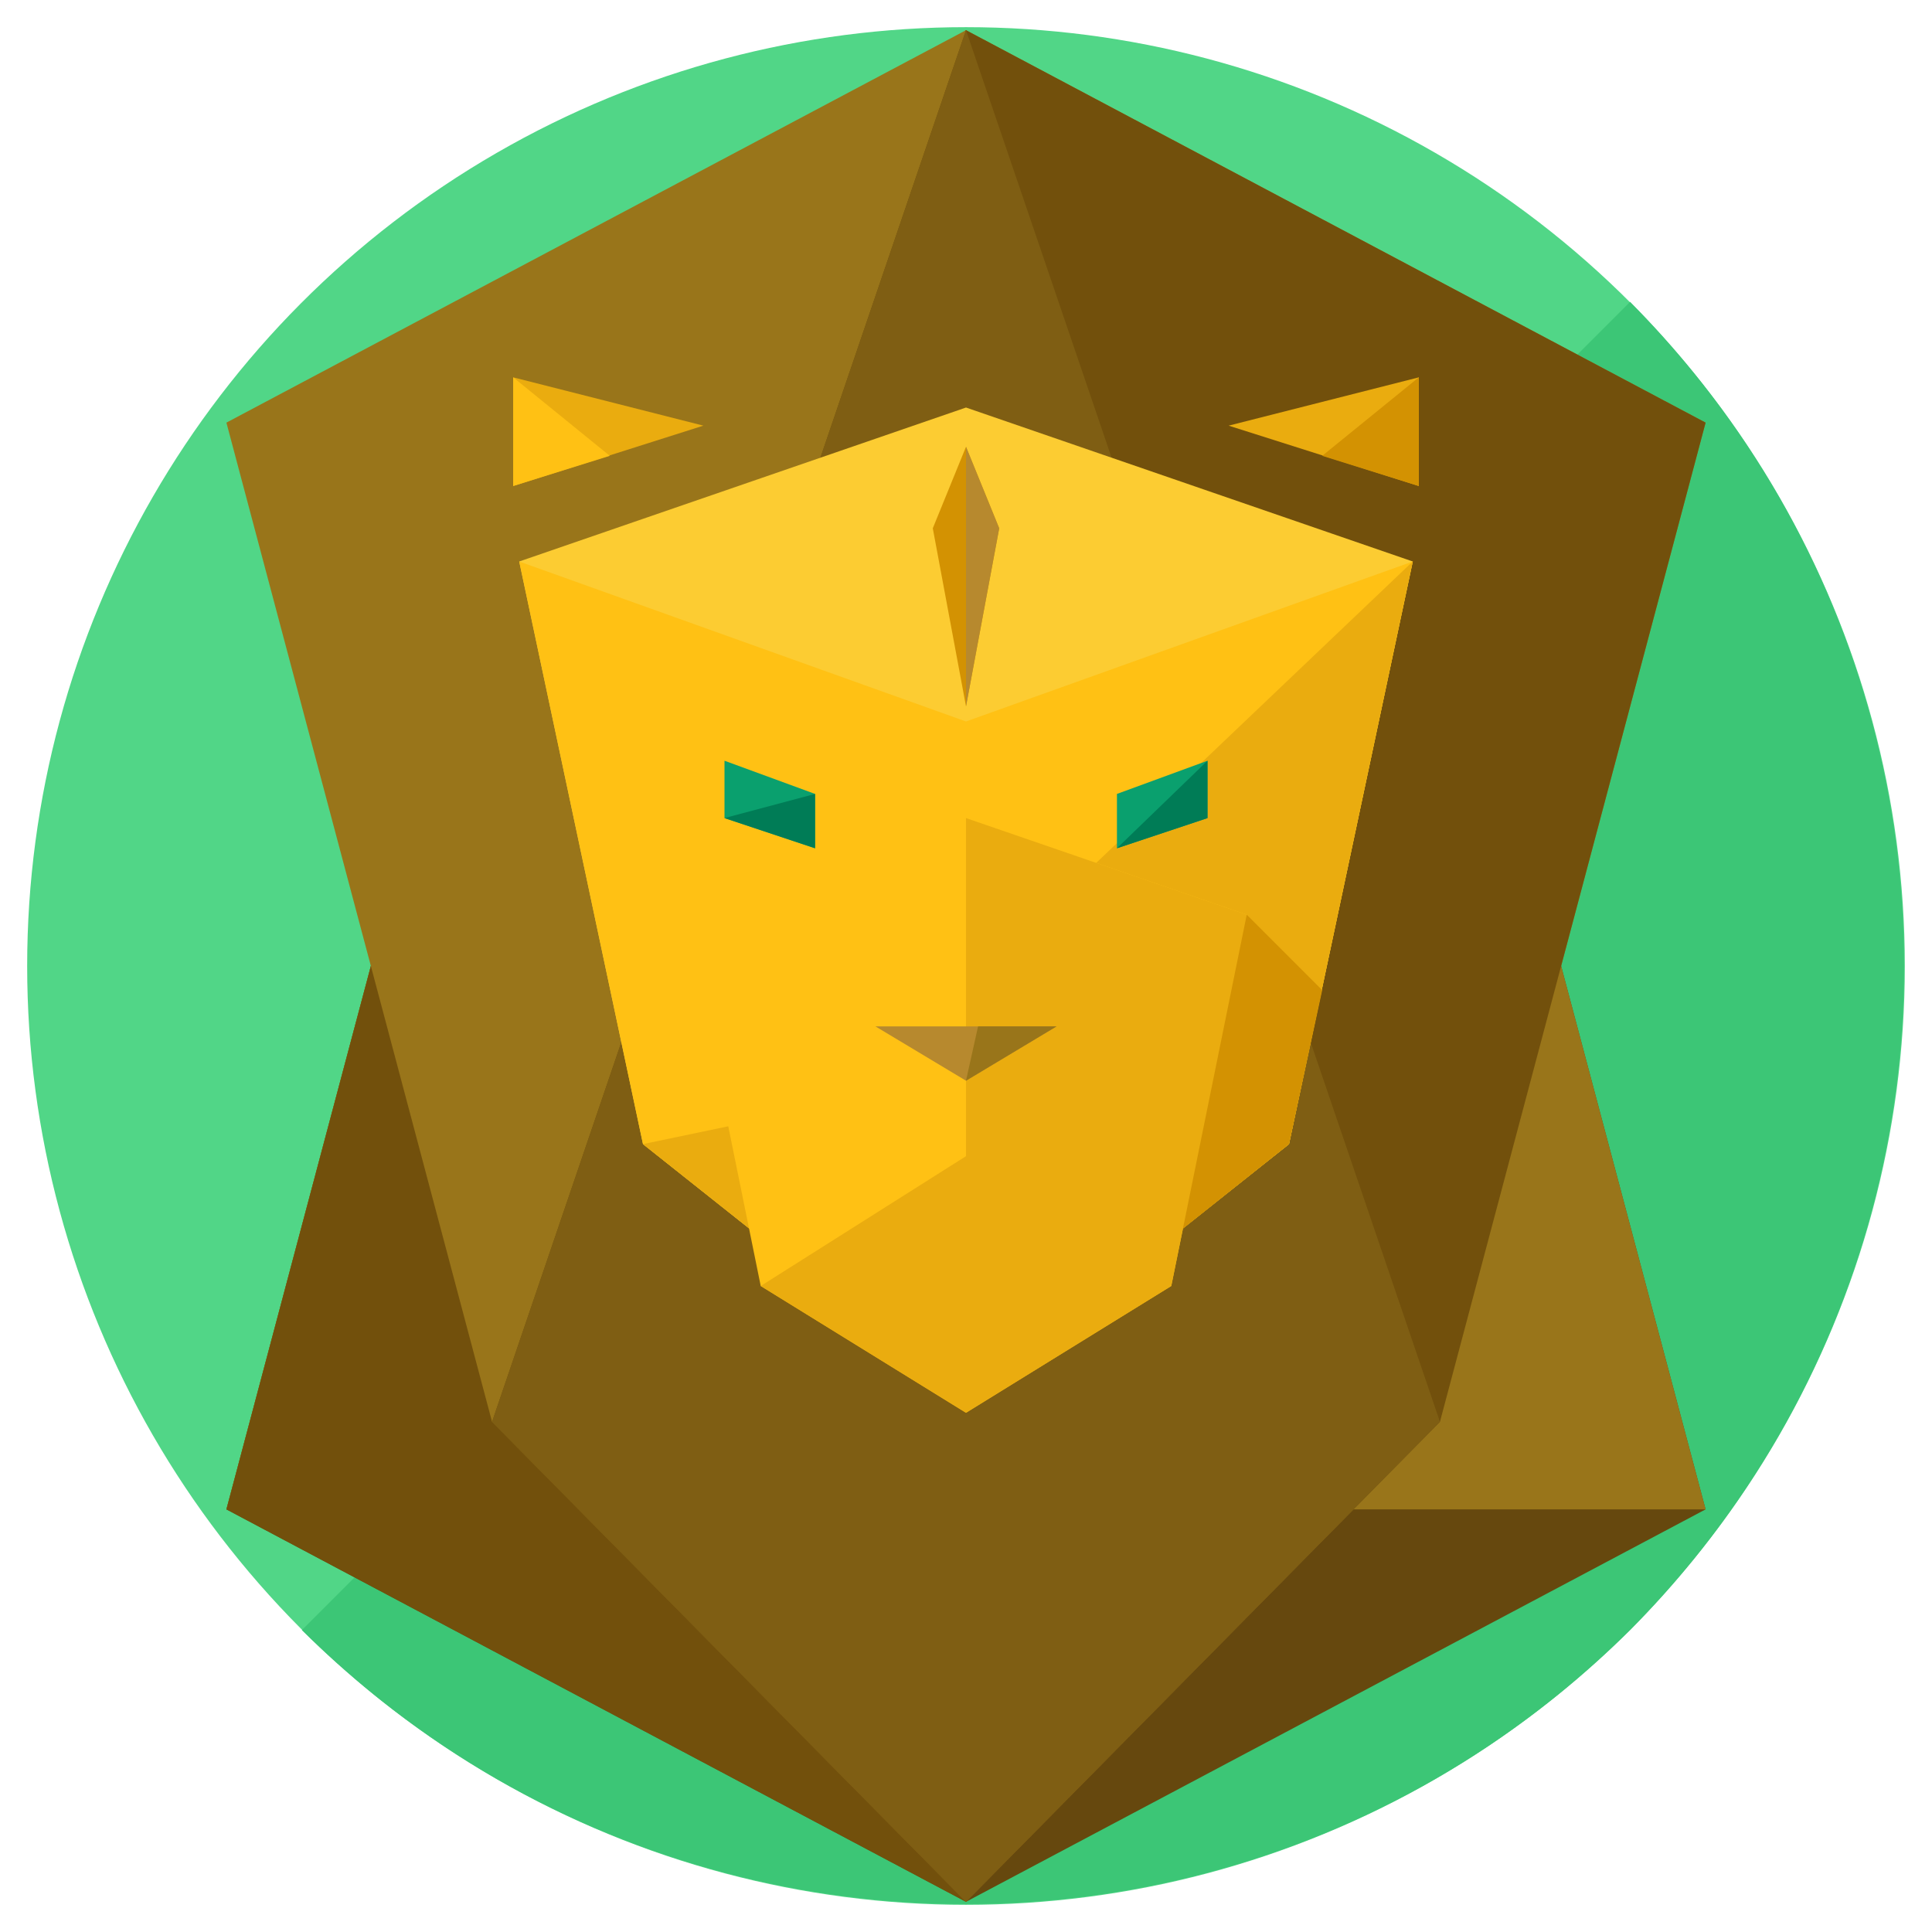 <?xml version="1.0" encoding="utf-8"?>
<!-- Generator: Adobe Illustrator 16.0.0, SVG Export Plug-In . SVG Version: 6.00 Build 0)  -->
<!DOCTYPE svg PUBLIC "-//W3C//DTD SVG 1.1//EN" "http://www.w3.org/Graphics/SVG/1.1/DTD/svg11.dtd">
<svg version="1.1" id="Layer_1" xmlns="http://www.w3.org/2000/svg" xmlns:xlink="http://www.w3.org/1999/xlink" x="0px" y="0px"
	 width="64px" height="64px" viewBox="0 0 64 64" enable-background="new 0 0 64 64" xml:space="preserve">
<g>
	<g>
		<circle fill="#51D687" cx="32" cy="32" r="31.1"/>
		<path fill="#3CC676" d="M54,10C66.1,22.2,66.1,41.8,54,54C41.8,66.1,22.2,66.1,10,54"/>
	</g>
	<g>
		<g>
			<polygon fill="#66480E" points="56.5,50 32,63 7.5,50 16.3,16.9 32,1 47.7,16.9 			"/>
			<polyline fill="#99751A" points="7.5,50 16.3,16.9 32,1 47.7,16.9 56.5,50 			"/>
			<polyline fill="#72500C" points="32,63 7.5,50 16.3,16.9 32,1 47.7,16.9 32,63 			"/>
			<polyline fill="#7F5E13" points="16.3,16.9 32,1 47.7,16.9 32,63 			"/>
			<polyline fill="#72500C" points="16.3,16.9 32,1 47.7,16.9 			"/>
		</g>
		<path fill="#7F5E13" d="M32,1"/>
		<g>
			<polygon fill="#99751A" points="7.5,14 32,1 56.5,14 47.7,47.1 32,63 16.3,47.1 			"/>
			<polyline fill="#72500C" points="32,1 56.5,14 47.7,47.1 32,63 16.3,47.1 32,1 			"/>
			<polyline fill="#7F5E13" points="47.7,47.1 32,63 16.3,47.1 32,1 			"/>
		</g>
		<path fill="#6B4A09" d="M32,1"/>
		<polygon fill="#FCCC32" points="17.2,18.6 32,13.5 46.8,18.6 42.7,37.9 32,46.4 21.3,37.9 		"/>
		<polygon fill="#FFC114" points="17.2,18.6 32,23.9 46.8,18.6 42.7,37.9 32,46.4 21.3,37.9 		"/>
		<polyline fill="#EAAC0F" points="46.8,18.6 42.7,37.9 32,46.4 21.3,37.9 28,36.5 		"/>
		<polygon fill="#FFC114" points="22.7,30.3 32,27.1 41.3,30.3 38.8,42.6 32,46.8 25.2,42.6 		"/>
		<polygon fill="#D39202" points="43.8,32.8 41.3,30.3 32,39.6 35.8,43.4 42.7,37.9 		"/>
		<polygon fill="#EAAC0F" points="32,38.3 32,27.1 41.3,30.3 38.8,42.6 32,46.8 25.2,42.6 		"/>
		<polygon fill="#B7892E" points="29,34 32,35.8 35,34 		"/>
		<polygon fill="#99751A" points="32.4,34 32,35.8 35,34 		"/>
		<g>
			<g>
				<polygon fill="#0AA06E" points="27,28.1 24,27.1 24,25.2 27,26.3 				"/>
				<polyline fill="#007C56" points="27,26.3 27,28.1 24,27.1 				"/>
			</g>
			<g>
				<g>
					<polygon fill="#0AA06E" points="37,28.1 40,27.1 40,25.2 37,26.3 					"/>
				</g>
				<g>
					<polyline fill="#007C56" points="37,28.1 40,27.1 40,25.2 					"/>
				</g>
			</g>
		</g>
		<g>
			<polygon fill="#EAAC0F" points="17,16.1 17,12.5 23.3,14.1 			"/>
			<polygon fill="#FFC114" points="17,16.1 17,12.5 20.2,15.1 			"/>
		</g>
		<g>
			<polygon fill="#EAAC0F" points="47,16.1 47,12.5 40.7,14.1 			"/>
			<polygon fill="#D39202" points="47,16.1 47,12.5 43.8,15.1 			"/>
		</g>
		<polygon fill="#D39202" points="33.1,17.5 32,23.4 30.9,17.5 32,14.8 		"/>
		<polyline fill="#B7892E" points="32,14.8 33.1,17.5 32,23.4 		"/>
	</g>
</g>
</svg>
